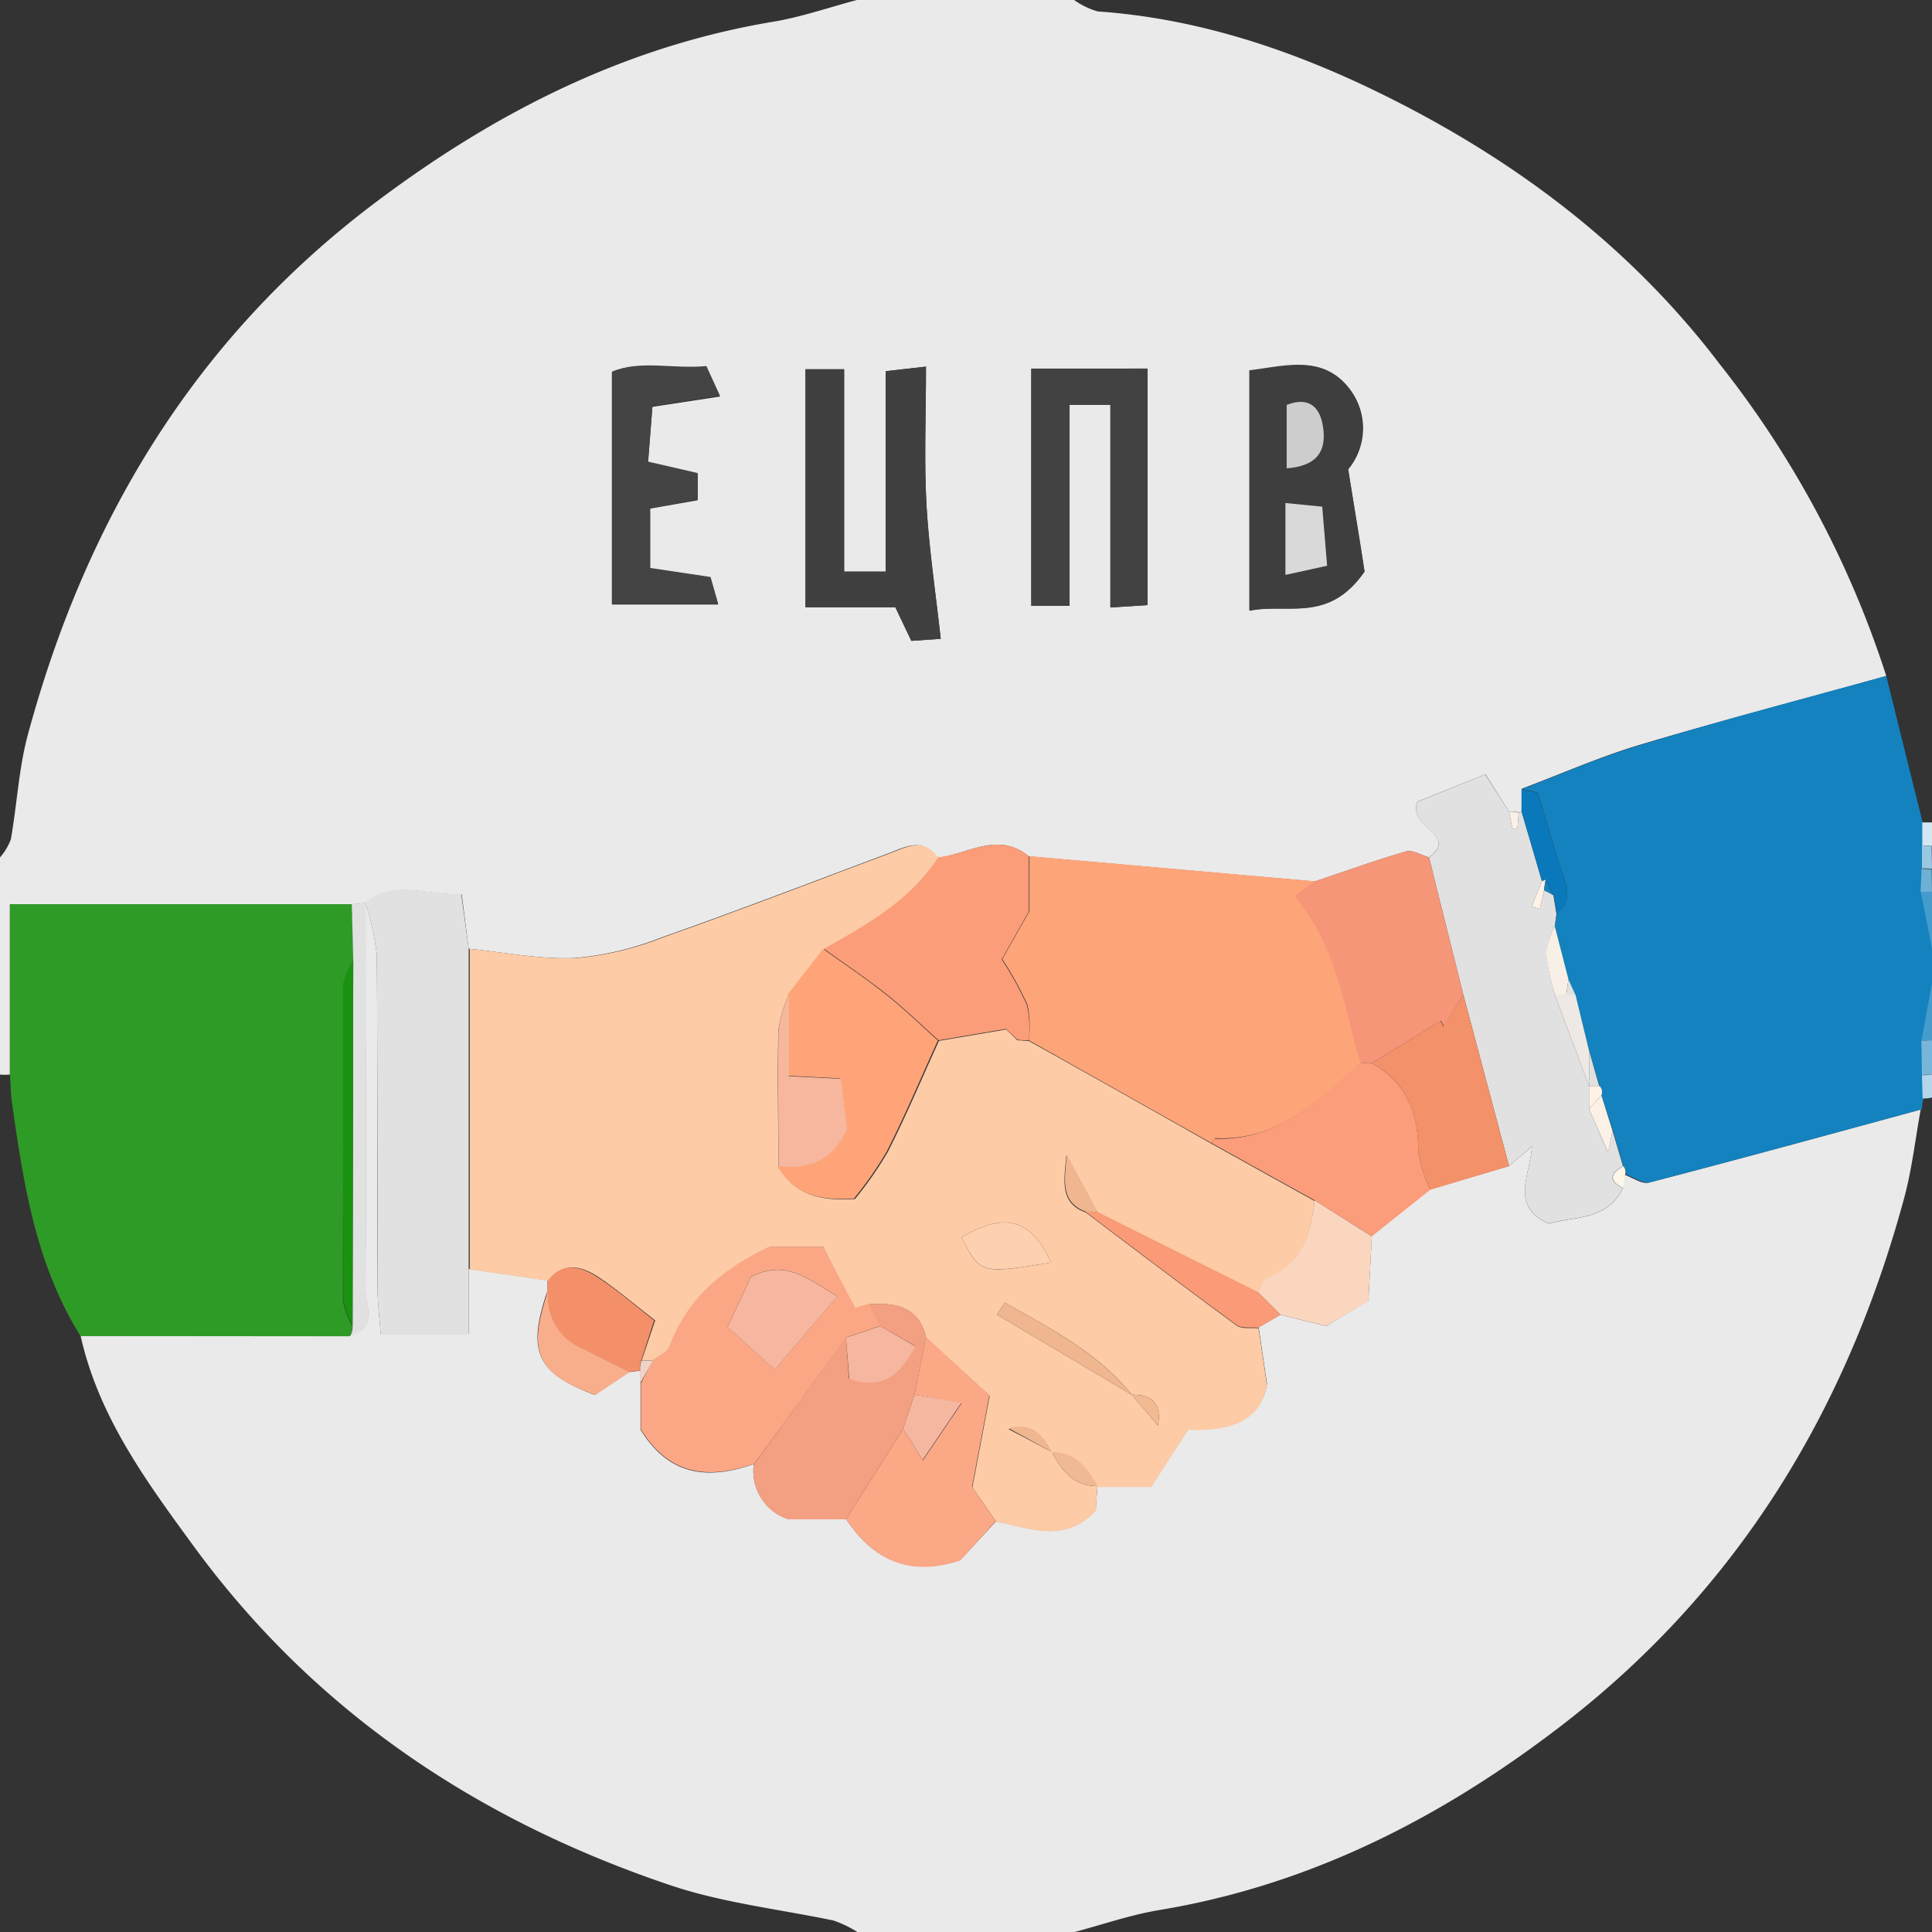 <svg id="Слой_1" data-name="Слой 1" xmlns="http://www.w3.org/2000/svg" viewBox="0 0 169 169"><rect x="0" y="0" width="169" height="169" fill="#333333" stroke="none"/><defs><style>.cls-1{fill:#eaeaea;}.cls-2{fill:#1382be;}.cls-3{fill:#459ccc;}.cls-4{fill:#77b6d9;}.cls-5{fill:#b3d6ea;}.cls-6{fill:#6eb1d7;}.cls-7{fill:#98c8e2;}.cls-8{fill:#d2e7f2;}.cls-9{fill:#fdcba6;}.cls-10{fill:#2f9b27;}.cls-11{fill:#fea479;}.cls-12{fill:#e1e1e1;}.cls-13{fill:#fb9d79;}.cls-14{fill:#404040;}.cls-15{fill:#f69679;}.cls-16{fill:#424242;}.cls-17{fill:#3e3e3e;}.cls-18{fill:#444;}.cls-19{fill:#0a79bb;}.cls-20{fill:#faf0e7;}.cls-21{fill:#fba785;}.cls-22{fill:#f39f81;}.cls-23{fill:#fb9d7a;}.cls-24{fill:#fba886;}.cls-25{fill:#f3916b;}.cls-26{fill:#fbd6bf;}.cls-27{fill:#f3906a;}.cls-28{fill:#fb9a76;}.cls-29{fill:#f9ae8b;}.cls-30{fill:#fef6e9;}.cls-31{fill:#f0d2c6;}.cls-32{fill:#eee9e4;}.cls-33{fill:#f8efe6;}.cls-34{fill:#fcf1e7;}.cls-35{fill:#fcf2e7;}.cls-36{fill:#fea478;}.cls-37{fill:#f7b79e;}.cls-38{fill:#fdd0b0;}.cls-39{fill:#efb68f;}.cls-40{fill:#f0b993;}.cls-41{fill:#f2ba93;}.cls-42{fill:#199210;}.cls-43{fill:#fef3e8;}.cls-44{fill:#d9d9d9;}.cls-45{fill:#cdcdcd;}.cls-46{fill:#f6b69f;}.cls-47{fill:#f6b7a1;}</style></defs><title>logo</title><path class="cls-1" d="M223,406V387a5.12,5.12,0,0,0,.95-1.58c.54-3.06.69-6.22,1.5-9.2,5.05-18.66,14.54-34.48,30.13-46.31,10.48-7.94,21.91-13.81,35-16,2.5-.41,4.92-1.26,7.38-1.91h19a6.66,6.66,0,0,0,2.07,1c9.19.64,17.78,3.65,25.81,7.71,11.12,5.62,20.93,13.05,28.63,23.19A86.73,86.73,0,0,1,388,371.13c-7.17,2-14.37,3.88-21.49,6-3.53,1.05-6.93,2.56-10.39,3.86l0,1.94-.24.14A3,3,0,0,0,355,383l-2.06-3.27L347,382.12c-1,2.21,3.69,2.86,1,4.87-.69-.18-1.46-.68-2-.51-2.7.78-5.34,1.74-8,2.63l-25-2.2c-2.71-2.23-5.35-.17-8,.13-1.32-1.87-2.85-.93-4.38-.36-6.59,2.47-13.17,5-19.81,7.34a26.68,26.68,0,0,1-7.56,1.78c-3.06.13-6.17-.51-9.25-.81l-.61-4.76c-3.2.1-5.91-1.28-8.39.77h0l-1.23.1H223.86V406A6.18,6.18,0,0,1,223,406Zm73.84-44V344.3h-3.38v20.82h7.86l1.4,2.94,2.57-.18c-.44-4-1-7.79-1.24-11.61s-.05-7.88-.05-12.2l-3.53.4V362Zm16.37-17.74V365h3.35V347.42h3.57v17.72l3.25-.21V344.24ZM342.36,362c-.4-2.49-.87-5.46-1.42-8.95a5.62,5.62,0,0,0,0-7.17c-2.32-2.85-5.61-1.8-8.62-1.45v21C335.69,364.74,339.23,366.49,342.36,362Zm-62.49-5.51,4.16-.73v-2.31l-4.34-1,.38-4.86,5.91-.9-1.19-2.6c-3,.28-5.77-.56-8.26.49v20.3h9.29l-.67-2.34-5.28-.79Z" transform="translate(-223 -312)"/><path class="cls-1" d="M317,481H298a10.22,10.22,0,0,0-2.07-1c-4.78-1-9.74-1.55-14.35-3.11-16.78-5.66-31-15.13-41.58-29.56-4.13-5.65-8.38-11.39-9.95-18.49l23.56,0c2.47-.71,1.34-2.74,1.35-4.15.09-11.25,0-22.49,0-33.74h0a23.12,23.12,0,0,1,1,4.57c.09,9.65,0,19.31.06,29,0,1.42.19,2.84.28,4.16H264V423l6.9,1c0,.29,0,.59,0,.88-1.82,5.33-1,7.21,4.13,9.14l3-2,1-.12,0,1.12v4.05c2.6,4.18,6.05,4.33,9.91,3a4.42,4.42,0,0,0,3,4.8H297c2.35,3.5,5.43,5.07,10,3.6l3.12-3.39c2.92.54,5.93,2,8.72-.95L319,442h4.71l3.24-5c3.32.1,6.3-.5,6.88-3.95-.3-2-.51-3.49-.73-4.94L335,427l4,1,3.7-2.23.3-5.67,5.07-4.06L355,414l2-1.72c-.11,2.5-2,5.17,1.47,6.76,2.2-.65,5.08-.23,6.5-3.1l.15-1.17c.71.25,1.51.84,2.11.68,7.94-2.06,15.86-4.24,23.78-6.39-.47,2.58-.76,5.2-1.44,7.72-5.05,18.68-14.65,34.43-30.16,46.3-10.45,8-21.9,13.83-35,16C321.88,479.5,319.46,480.35,317,481Z" transform="translate(-223 -312)"/><path class="cls-2" d="M388,371.13q1.59,6.42,3.19,12.84c0,.65,0,1.31,0,2l0,2-.09,2c.33,1.68.65,3.35,1,5v3l-.93,5.06.05,3,.06,2a3.23,3.23,0,0,0-.16,1c-7.92,2.15-15.84,4.33-23.78,6.39-.6.16-1.4-.43-2.11-.68A.76.76,0,0,0,365,414c-.31-1-.62-2.07-.92-3.11l-1-3.09a.78.78,0,0,0-.16-.8L362,403.9,360.78,399l-.61-1.34L359,393l.18-1.06c1.51-1.23.79-2.61.33-4-.71-2.17-1.32-4.37-2-6.61l-1.42-.3c3.46-1.3,6.86-2.81,10.39-3.86C373.58,375,380.78,373.12,388,371.13Z" transform="translate(-223 -312)"/><path class="cls-3" d="M391.07,403.06,392,398v5A7.26,7.26,0,0,0,391.07,403.06Z" transform="translate(-223 -312)"/><path class="cls-3" d="M392,395c-.32-1.68-.64-3.35-1-5a7.86,7.86,0,0,0,1,0Z" transform="translate(-223 -312)"/><path class="cls-4" d="M391.07,403.06A7.26,7.26,0,0,1,392,403v3c-.3,0-.59,0-.88.06Z" transform="translate(-223 -312)"/><path class="cls-5" d="M391.12,406.06c.29,0,.58-.05.88-.06v2a2.52,2.52,0,0,1-.82.08Z" transform="translate(-223 -312)"/><path class="cls-6" d="M392,390a7.86,7.86,0,0,1-1,0l.09-2,.88.05Z" transform="translate(-223 -312)"/><path class="cls-7" d="M392,388l-.88-.05,0-2,.85.06Z" transform="translate(-223 -312)"/><path class="cls-8" d="M392,386l-.85-.06v-2c.29,0,.57,0,.86,0Z" transform="translate(-223 -312)"/><path class="cls-9" d="M319,442l-.15,2.16c-2.79,2.94-5.8,1.49-8.72.95l-2.07-3,1.51-8L304,429c-.64-2.75-2.69-3.06-5-2.9l-1.26.34L295,421.09h-4.71c-4.16,2-7.17,4.6-8.69,8.7-.19.52-1,.82-1.47,1.22-.33,0-.66,0-1,0l1.18-3.51c-1.73-1.33-3.31-2.7-5-3.82-1.42-.91-3-1.37-4.32.36l-6.9-1V395c3.08.3,6.19.94,9.25.81a26.68,26.68,0,0,0,7.56-1.78c6.64-2.34,13.22-4.87,19.81-7.34,1.53-.57,3.06-1.51,4.38.36-2.43,3.78-6.21,5.89-10,8L292,399a12.36,12.36,0,0,0-.91,3.09c-.1,4,0,8,0,11.94,1.39,2.44,3.6,3.06,6.7,2.85a31.73,31.73,0,0,0,2.86-4.1c1.62-3.18,3-6.48,4.48-9.73l5.89-1L312,403c.32,0,.64.05,1,.06q8,4.47,16,9l9,5c-.37,2.92-1.08,5.61-4.25,6.83-.35.14-.51.76-.75,1.16l-14-7-2.72-5c-.16,2-.69,4.17,1.68,5,4.39,3.31,8.77,6.64,13.2,9.89.46.34,1.28.18,1.93.25.22,1.45.43,2.9.73,4.94-.58,3.45-3.56,4.05-6.88,3.95l-3.24,5H319c-.88-1.62-1.91-3-4-3-.74-1.4-1.6-2.65-3.78-2.07L315,439C315.86,440.63,316.91,442,319,442Zm3-8,2.29,2.7c.36-2.06-.66-2.71-2.29-2.7-3-3.7-7.11-5.8-11.11-8.05l-.68,1.05Zm-7.06-11.56c-1.7-3.86-4.14-4.44-7.83-2.19C308.78,423.45,308.78,423.45,314.94,422.44Z" transform="translate(-223 -312)"/><path class="cls-10" d="M230.05,428.87c-3.91-6.24-5-13.32-6-20.41-.11-.81-.12-1.63-.17-2.44V391.1h29.91l.13,4.93a6.36,6.36,0,0,0-.86,2.11Q253,412,253,425.81a6.9,6.9,0,0,0,.81,2.13,1.66,1.66,0,0,1-.23.95Z" transform="translate(-223 -312)"/><path class="cls-11" d="M329,412q-8-4.49-16-9a9.94,9.94,0,0,0-.12-3.1,28.72,28.72,0,0,0-2.21-4l2.38-4.19v-4.82l25,2.2-1.74,1.27c3.74,4.5,4.31,9.73,5.77,14.62-3.69,3.25-7.22,6.81-12.73,6.58C329.19,411.57,329.1,411.83,329,412Z" transform="translate(-223 -312)"/><path class="cls-12" d="M364.05,410.9c.3,1,.61,2.08.92,3.11-1.15.65-1.28,1.29,0,1.92-1.42,2.87-4.3,2.45-6.5,3.1-3.47-1.59-1.58-4.26-1.47-6.76L355,414l-4-15L348,387c2.69-2-2-2.66-1-4.87l5.92-2.39L355,383l.3,1.5.44-.06.11-1.35.24-.14,1.79,6.13c-.3.73-.59,1.47-.89,2.21l.7.23.38-1.64a7.82,7.82,0,0,1,.81.43l.27,1.64L359,393a7.24,7.24,0,0,0-.74,2.39A21.82,21.82,0,0,0,359,399l3,8h0c0,.66,0,1.33,0,2l1.66,3.82Z" transform="translate(-223 -312)"/><path class="cls-12" d="M264,395V428.7h-7.7c-.09-1.32-.28-2.74-.28-4.16,0-9.66,0-19.32-.06-29a23.12,23.12,0,0,0-1-4.57c2.48-2.05,5.19-.67,8.39-.77Z" transform="translate(-223 -312)"/><path class="cls-13" d="M313,386.91v4.82l-2.38,4.19a28.72,28.72,0,0,1,2.21,4A9.94,9.94,0,0,1,313,403c-.33,0-.65,0-1-.06L311,402l-5.89,1c-1.53-1.36-3-2.79-4.61-4.07s-3.62-2.63-5.43-3.94c3.77-2.11,7.55-4.22,10-8C307.67,386.74,310.31,384.68,313,386.91Z" transform="translate(-223 -312)"/><path class="cls-14" d="M296.84,362h3.63V344.47l3.53-.4c0,4.32-.16,8.27.05,12.2s.8,7.62,1.24,11.61l-2.57.18-1.4-2.94h-7.86V344.3h3.38Z" transform="translate(-223 -312)"/><path class="cls-15" d="M348,387,351,399l-1.7,2.77-.26-.48L343,405h-1c-1.46-4.89-2-10.12-5.77-14.62l1.74-1.27c2.66-.89,5.3-1.85,8-2.63C346.56,386.31,347.33,386.81,348,387Z" transform="translate(-223 -312)"/><path class="cls-16" d="M313.21,344.24h10.17v20.69l-3.25.21V347.42h-3.57V365h-3.35Z" transform="translate(-223 -312)"/><path class="cls-17" d="M342.36,362c-3.13,4.53-6.67,2.78-10.08,3.39v-21c3-.35,6.3-1.4,8.62,1.45a5.62,5.62,0,0,1,0,7.17C341.49,356.5,342,359.47,342.36,362Zm-6.92-6v6.29l3.65-.8-.43-5.17Zm.11-8.53V353c2.85-.21,3.5-1.68,3.17-3.7C338.45,347.57,337.46,346.67,335.55,347.42Z" transform="translate(-223 -312)"/><path class="cls-18" d="M279.87,356.45v5.23l5.28.79.67,2.34h-9.29v-20.3c2.49-1.05,5.3-.21,8.26-.49l1.19,2.6-5.91.9-.38,4.86,4.34,1v2.31Z" transform="translate(-223 -312)"/><path class="cls-12" d="M253.61,428.89a1.66,1.66,0,0,0,.23-.95L253.9,396l-.13-4.93L255,391c0,11.25.05,22.49,0,33.74C255,426.15,256.08,428.18,253.61,428.89Z" transform="translate(-223 -312)"/><path class="cls-19" d="M357.88,389.08Q357,386,356.09,383l0-1.94,1.42.3c.67,2.24,1.28,4.44,2,6.61.46,1.42,1.18,2.8-.33,4l-.27-1.64-.67-1.36Z" transform="translate(-223 -312)"/><path class="cls-20" d="M355.85,383.09l-.11,1.35-.44.06L355,383A3,3,0,0,1,355.85,383.09Z" transform="translate(-223 -312)"/><path class="cls-21" d="M280.08,431c.5-.4,1.28-.7,1.47-1.22,1.52-4.1,4.53-6.74,8.69-8.7H295l2.81,5.31,1.26-.34,1,1.91-3,1-8.1,11.09c-3.86,1.31-7.31,1.16-9.91-3V433Zm16.16-5.6c-2.81-1.78-4.69-3.18-7.55-1.72l-2.05,4.39c1.31,1.18,2.46,2.21,4.13,3.73Z" transform="translate(-223 -312)"/><path class="cls-22" d="M288.94,440.1,297,429l.26,3.58c3.13,1,4.5-.52,5.78-2.85L300,428l-1-1.91c2.32-.16,4.37.15,5,2.9L303,434l-1,3-5,7.9h-5.09A4.42,4.42,0,0,1,288.94,440.1Z" transform="translate(-223 -312)"/><path class="cls-23" d="M342,405h1c3,1.68,4.08,4.32,4.06,7.67a12.16,12.16,0,0,0,1.05,3.41L343,420.14,338,417l-9-5c.09-.14.18-.4.26-.39C334.78,411.81,338.31,408.25,342,405Z" transform="translate(-223 -312)"/><path class="cls-24" d="M297,444.9l5-7.9,1.73,2.74,3.39-5L303,434l1-5.05,5.54,5.12-1.51,8,2.07,3L307,448.5C302.45,450,299.37,448.4,297,444.9Z" transform="translate(-223 -312)"/><path class="cls-25" d="M348.11,416.08a12.16,12.16,0,0,1-1.05-3.41c0-3.35-1.05-6-4.06-7.67l6-3.69.26.48L351,399l4,15Z" transform="translate(-223 -312)"/><path class="cls-26" d="M338,417l5,3.15-.3,5.67L339,428l-4-1-2-2c.24-.4.4-1,.75-1.16C336.93,422.6,337.64,419.91,338,417Z" transform="translate(-223 -312)"/><path class="cls-27" d="M270.9,424.05c1.3-1.73,2.9-1.27,4.32-.36,1.74,1.12,3.32,2.49,5,3.82L279.09,431a1.94,1.94,0,0,0-.11.89l-1,.12c-1.32-.67-2.62-1.38-4-2a4.88,4.88,0,0,1-3.13-5.09C270.93,424.64,270.92,424.34,270.9,424.05Z" transform="translate(-223 -312)"/><path class="cls-28" d="M333,425l2,2-1.92,1.14c-.65-.07-1.47.09-1.93-.25-4.43-3.25-8.81-6.58-13.2-9.89l1,0Z" transform="translate(-223 -312)"/><path class="cls-29" d="M270.94,424.93a4.88,4.88,0,0,0,3.13,5.09c1.34.63,2.64,1.34,4,2l-3,2C269.91,432.14,269.12,430.26,270.94,424.93Z" transform="translate(-223 -312)"/><path class="cls-30" d="M365,415.93c-1.29-.63-1.16-1.27,0-1.92a.76.76,0,0,1,.16.75Z" transform="translate(-223 -312)"/><path class="cls-31" d="M279,431.91a1.94,1.94,0,0,1,.11-.89c.33,0,.66,0,1,0L279,433Z" transform="translate(-223 -312)"/><path class="cls-32" d="M362,407l-3-8h1l.81,0L362,403.9Z" transform="translate(-223 -312)"/><path class="cls-33" d="M360,399h-1a21.82,21.82,0,0,1-.77-3.6A7.24,7.24,0,0,1,359,393l1.2,4.67Z" transform="translate(-223 -312)"/><path class="cls-34" d="M364.05,410.9l-.38,1.92L362,409l1.08-1.19Z" transform="translate(-223 -312)"/><path class="cls-12" d="M362,407l0-3.1.89,3.11Z" transform="translate(-223 -312)"/><path class="cls-35" d="M362,407h.93a.78.78,0,0,1,.16.8L362,409C362,408.33,362,407.66,362,407Z" transform="translate(-223 -312)"/><path class="cls-12" d="M360,399l.2-1.32.61,1.34Z" transform="translate(-223 -312)"/><path class="cls-36" d="M295,395c1.81,1.31,3.68,2.55,5.43,3.94s3.08,2.71,4.61,4.07c-1.48,3.25-2.86,6.55-4.48,9.73a31.73,31.73,0,0,1-2.86,4.1c-3.1.21-5.31-.41-6.7-2.85,2.48.22,4.62-.27,6-3.25l-.54-4.41-4.56-.23V399Z" transform="translate(-223 -312)"/><path class="cls-37" d="M292,399v7.14l4.56.23.54,4.41c-1.42,3-3.56,3.47-6,3.25,0-4-.07-8,0-11.94A12.36,12.36,0,0,1,292,399Z" transform="translate(-223 -312)"/><path class="cls-38" d="M314.94,422.44c-6.16,1-6.16,1-7.83-2.19C310.8,418,313.24,418.58,314.94,422.44Z" transform="translate(-223 -312)"/><path class="cls-39" d="M322,434l-11.79-7,.68-1.05c4,2.25,8.09,4.35,11.11,8.05Z" transform="translate(-223 -312)"/><path class="cls-39" d="M319,418l-1,0c-2.37-.86-1.84-3-1.68-5Z" transform="translate(-223 -312)"/><path class="cls-39" d="M315,439l-3.78-2.07c2.18-.58,3,.67,3.78,2.07Z" transform="translate(-223 -312)"/><path class="cls-40" d="M319,442c-2.09,0-3.14-1.37-4-3h0c2.09,0,3.12,1.38,4,3Z" transform="translate(-223 -312)"/><path class="cls-41" d="M322,434c1.63,0,2.65.64,2.29,2.7L322,434Z" transform="translate(-223 -312)"/><path class="cls-11" d="M311,402,312,403Z" transform="translate(-223 -312)"/><path class="cls-42" d="M253.9,396l-.06,31.91a6.9,6.9,0,0,1-.81-2.13Q253,412,253,398.14A6.36,6.36,0,0,1,253.9,396Z" transform="translate(-223 -312)"/><path class="cls-43" d="M358.07,389.88l-.38,1.64-.7-.23c.3-.74.59-1.48.89-2.21l.33-.13A7.19,7.19,0,0,0,358.07,389.88Z" transform="translate(-223 -312)"/><path class="cls-2" d="M358.07,389.88a7.19,7.19,0,0,1,.14-.93l.67,1.36A7.82,7.82,0,0,0,358.07,389.88Z" transform="translate(-223 -312)"/><path class="cls-44" d="M335.44,356l3.22.32.43,5.17-3.65.8Z" transform="translate(-223 -312)"/><path class="cls-45" d="M335.55,347.42c1.91-.75,2.9.15,3.17,1.85.33,2-.32,3.49-3.17,3.7Z" transform="translate(-223 -312)"/><path class="cls-46" d="M296.24,425.41l-5.47,6.4c-1.67-1.52-2.82-2.55-4.13-3.73l2.05-4.39C291.55,422.23,293.43,423.63,296.24,425.41Z" transform="translate(-223 -312)"/><path class="cls-46" d="M300,428l3.07,1.77c-1.28,2.33-2.65,3.89-5.78,2.85L297,429Z" transform="translate(-223 -312)"/><path class="cls-47" d="M303,434l4.1.7-3.39,5L302,437Z" transform="translate(-223 -312)"/></svg>
